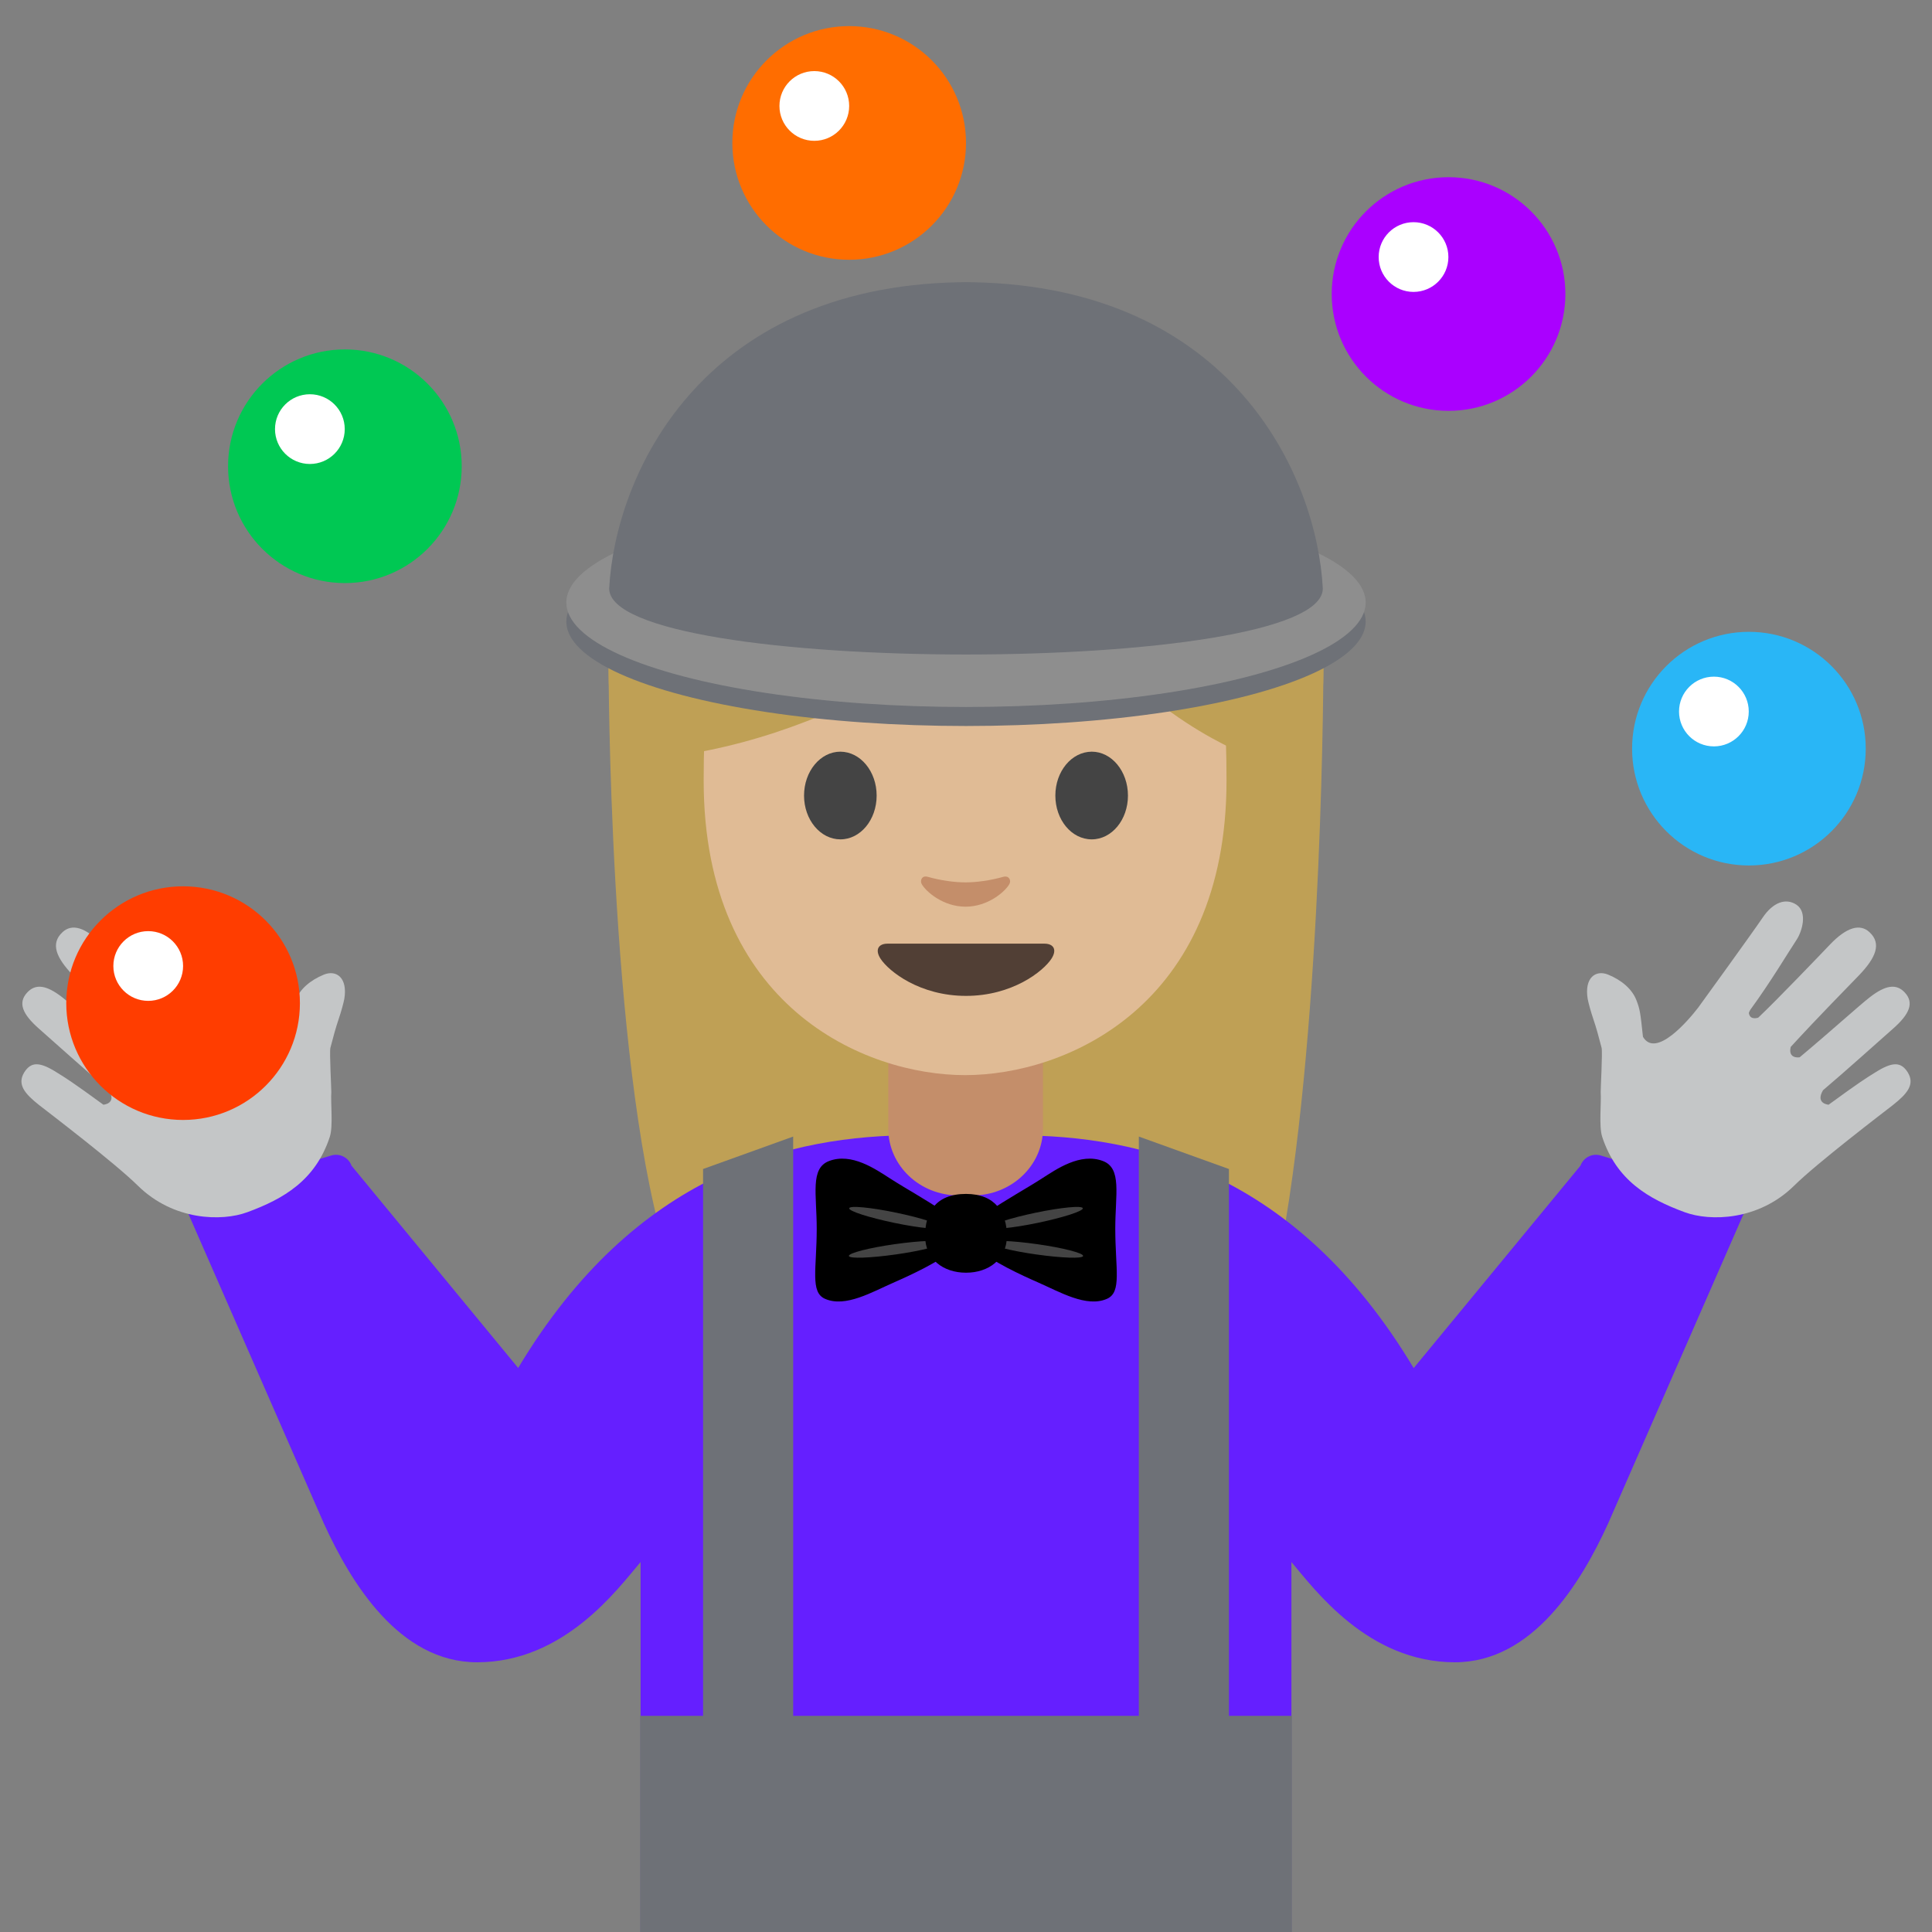 <svg xmlns="http://www.w3.org/2000/svg" xmlns:xlink="http://www.w3.org/1999/xlink" viewBox="0 0 128 128"><rect x="0" y="0" width="128" height="128" fill="#808080" stroke="none"/><path fill="#263238" d="M219.57 217.75h128v128h-128z"/><path fill="#21272b" d="M283.57-57.42h128V71.46h-128z"/><path fill="#3c474c" d="M-368.21-201.27h128v128.59h-128z"/><path fill="#4db6ac" d="M-76.12-2.02h29.75v27.14h-29.75z"/><path fill="#80cbc4" d="M-76.12 32.65h29.75v33.61h-29.75z"/><path fill="#d9dbdd" d="M-317.14 86.23h126.64v128.31h-126.64z"/><path fill="#e4e7e9" d="M-165.14 150.54h127.77v128h-127.77z"/><path fill="#eceff1" d="M-37.37-2.02h29.75v27.14h-29.75z"/><path fill="#f5f5f5" d="M-37.37 32.65h29.75v33.61h-29.75z"/><path fill="#fff" d="M-37.37 72.98h27.5v34.68h-27.5z"/><path fill="#080808" d="M-45.78 326.62h128v128.25h-128z"/><path fill="#bfa055" d="M43.99 82.49c-3.67-12.6-3.67-38.42-3.67-38.42l47.36-.19s0 23.39-2.75 38.45l-40.94.16z"/><path fill="#651fff" d="M60.65 75.21c-8.25 0-18.53 2.42-26.32 15.42l-11.04-13.4c-.2-.55-.8-.85-1.36-.67l-8.69 2.61c-.54.17-.86.72-.75 1.27 0 0 8.96 20.47 8.97 20.5 1.79 3.92 4.99 9.19 10.15 9.19 5.77 0 9.29-4.83 10.83-6.64V128h22.65V74.97c-4.44.08-2.58.24-4.44.24z"/><path fill="#651fff" d="M62.91 74.97V128h22.65v-24.51c1.54 1.81 5.06 6.64 10.83 6.64 5.16 0 8.36-5.27 10.15-9.19.01-.03 8.97-20.5 8.97-20.5.11-.55-.21-1.1-.75-1.27l-8.69-2.61c-.56-.18-1.16.12-1.36.67L93.66 90.64c-7.79-13-18.07-15.42-26.32-15.42-1.86-.01-.01-.17-4.43-.25z"/><path fill="#c4c6c7" d="M21.46 64.57c-.88.36-1.6.95-1.89 1.73-.22.58-.25.79-.42 2.39-.85 1.45-3-1.08-3.65-1.92-.04-.05-3.68-5.08-4.27-5.96-.69-1.03-1.54-1.34-2.25-.87-.76.51-.36 1.79-.01 2.32.54.81 1.72 2.8 3.06 4.63 0 0 .12.19.1.25-.09.48-.62.28-.62.28-1.24-1.17-4.09-4.15-4.74-4.83-1.12-1.18-2.01-1.41-2.63-.83-.82.76-.41 1.7.69 2.85.66.69 2.7 2.75 4.53 4.75.2.82-.59.69-.59.69-1.99-1.66-4.01-3.49-4.65-3.98-1.03-.8-1.76-.93-2.33-.3-.6.66-.33 1.4.8 2.39.81.71 3.31 2.96 4.63 4.07.53.9-.37.96-.37.96-2.04-1.49-2.51-1.78-3.06-2.12-1.15-.73-1.72-.75-2.18-.03-.5.81.04 1.43.99 2.18.64.5 5 3.82 6.53 5.33 2.35 2.32 5.56 2.39 7.26 1.76 2.39-.88 4.51-2.1 5.46-4.99.23-.7.05-2.24.1-2.97.01-.12-.13-2.66-.06-2.93.18-.7.37-1.39.54-1.88.18-.53.33-1.09.38-1.35.24-1.43-.54-1.95-1.35-1.62zm85.08 0c.88.36 1.6.95 1.89 1.73.22.58.25.79.42 2.39.85 1.45 3-1.08 3.65-1.92.04-.05 3.68-5.08 4.27-5.96.69-1.03 1.54-1.34 2.25-.87.76.51.36 1.79.01 2.32-.54.81-1.72 2.8-3.06 4.63 0 0-.12.19-.1.25.09.48.62.28.62.28 1.24-1.17 4.09-4.15 4.74-4.83 1.12-1.18 2.01-1.41 2.63-.83.82.76.41 1.7-.69 2.85-.66.69-2.7 2.75-4.53 4.75-.2.82.59.69.59.69 1.99-1.66 4.01-3.49 4.65-3.98 1.03-.8 1.76-.93 2.33-.3.6.66.33 1.4-.8 2.39-.81.71-3.31 2.96-4.63 4.07-.53.9.37.96.37.96 2.04-1.49 2.51-1.78 3.06-2.12 1.15-.73 1.72-.75 2.18-.03.5.81-.04 1.43-.99 2.18-.64.5-5 3.82-6.53 5.33-2.35 2.32-5.56 2.39-7.26 1.76-2.39-.88-4.51-2.1-5.46-4.99-.23-.7-.05-2.24-.1-2.97-.01-.12.13-2.66.06-2.93-.18-.7-.37-1.39-.54-1.88-.18-.53-.33-1.09-.38-1.35-.24-1.43.54-1.95 1.35-1.62z"/><ellipse cx="64" cy="44.47" fill="#bfa055" rx="23.68" ry="22.27"/><path fill="#c48e6a" d="M63.97 69.36h-5.12v5.41c0 2.45 2.08 4.43 4.66 4.43h.93c2.57 0 4.66-1.98 4.66-4.43v-5.41h-5.13z"/><path fill="#e0bb95" d="M63.94 26.13c-13.73 0-17.32 10.64-17.32 25.59s10.65 19.51 17.32 19.51 17.32-4.56 17.32-19.51c0-14.95-3.59-25.59-17.32-25.59z"/><path fill="#513f35" d="M69.2 62.52H58.8c-.6 0-.85.4-.46 1 .55.84 2.6 2.46 5.66 2.46s5.11-1.62 5.66-2.46c.39-.6.14-1-.46-1z"/><path fill="#444" d="M58.08 52.71c0 1.6-1.07 2.9-2.4 2.9-1.33 0-2.41-1.3-2.41-2.9 0-1.61 1.08-2.91 2.41-2.91 1.33.01 2.4 1.31 2.4 2.91m11.84 0c0 1.6 1.07 2.9 2.41 2.9 1.33 0 2.4-1.3 2.4-2.9 0-1.61-1.08-2.91-2.4-2.91-1.34.01-2.41 1.31-2.41 2.91"/><path fill="#c48e6a" d="M66.48 58.09c-.89.25-1.8.37-2.51.37-.71 0-1.63-.12-2.51-.37-.38-.11-.53.25-.39.49.28.49 1.41 1.49 2.9 1.49s2.62-1 2.9-1.49c.14-.24-.01-.59-.39-.49z"/><path fill="#bfa055" d="M69.11 37.89c-1.82 1.75-10.88 9.91-23.35 12.04V33.2s5.38-10.69 18.31-10.69 18.31 10.95 18.31 10.95v16.46s-8.47-3.25-12.72-11.94c-.1-.2-.38-.26-.55-.09z"/><path fill="#6e7177" d="M42.41 113.68h43.18V128H42.41z"/><path fill="#6e7177" d="M52.55 122.14h-5.97V77.45l5.97-2.15zm22.9 0h5.97V77.45l-5.97-2.15z"/><path d="M65.48 80.28c1.23-.84 2.39-1.46 3.56-2.21.94-.6 2.53-1.72 4.03-1.15 1.27.48.82 2.21.82 4.48 0 2.66.45 4.21-.55 4.65-1.36.6-3.13-.46-4.62-1.11-.85-.37-3.27-1.47-3.68-2.11-.42-.64-.4-2.14.44-2.55z"/><path fill="#444" d="M71.74 80.05c.03.19-1.32.62-3 .97s-3.07.48-3.1.29c-.03-.19 1.32-.62 3-.97s3.07-.48 3.1-.29zm.02 3.16c-.02.19-1.41.14-3.11-.1-1.7-.24-3.06-.59-3.04-.78.02-.19 1.41-.14 3.11.1 1.7.24 3.06.59 3.04.78z"/><path d="M62.52 80.28c-1.23-.84-2.39-1.46-3.56-2.21-.94-.6-2.53-1.72-4.03-1.15-1.27.48-.82 2.21-.82 4.48 0 2.66-.45 4.21.55 4.65 1.36.6 3.13-.46 4.62-1.11.85-.37 3.27-1.47 3.68-2.11.42-.64.4-2.14-.44-2.55z"/><path fill="#444" d="M56.26 80.05c-.03.19 1.32.62 3 .97s3.07.48 3.1.29-1.32-.62-3-.97-3.07-.48-3.1-.29zm-.02 3.16c.02.19 1.41.14 3.11-.1 1.7-.24 3.06-.59 3.04-.78-.02-.19-1.41-.14-3.11.1-1.7.24-3.06.59-3.04.78z"/><path d="M66.71 81.89c0 1.54-1.21 2.43-2.71 2.43s-2.71-.89-2.71-2.43.68-2.79 2.71-2.79c1.95 0 2.71 1.25 2.71 2.79z"/><circle cx="12.13" cy="66.46" r="7.74" fill="#ff3d00"/><circle cx="9.82" cy="64" r="2.31" fill="#fff"/><circle cx="22.85" cy="30.89" r="7.74" fill="#00c853"/><circle cx="20.53" cy="28.43" r="2.31" fill="#fff"/><circle cx="56.26" cy="9.47" r="7.74" fill="#ff6d00"/><circle cx="53.95" cy="7.02" r="2.31" fill="#fff"/><circle cx="95.97" cy="19.48" r="7.74" fill="#a0f"/><circle cx="93.65" cy="17.03" r="2.31" fill="#fff"/><circle cx="115.87" cy="49.6" r="7.74" fill="#29b6f6"/><circle cx="113.55" cy="47.14" r="2.31" fill="#fff"/><ellipse cx="64" cy="41.18" fill="#6e7177" rx="26.48" ry="6.92"/><ellipse cx="64" cy="39.92" fill="#8e8e8e" rx="26.48" ry="6.92"/><defs><path id="a" d="M87.64 38.99c-.39-7.45-6.01-19.97-23.18-20.29 0 0-.32-.01-.46-.01s-.46.01-.46.01c-17.17.32-22.79 12.84-23.18 20.29 0 5.83 47.28 5.83 47.28 0z"/></defs><use fill="#6e7177" overflow="visible" xlink:href="#a"/></svg>